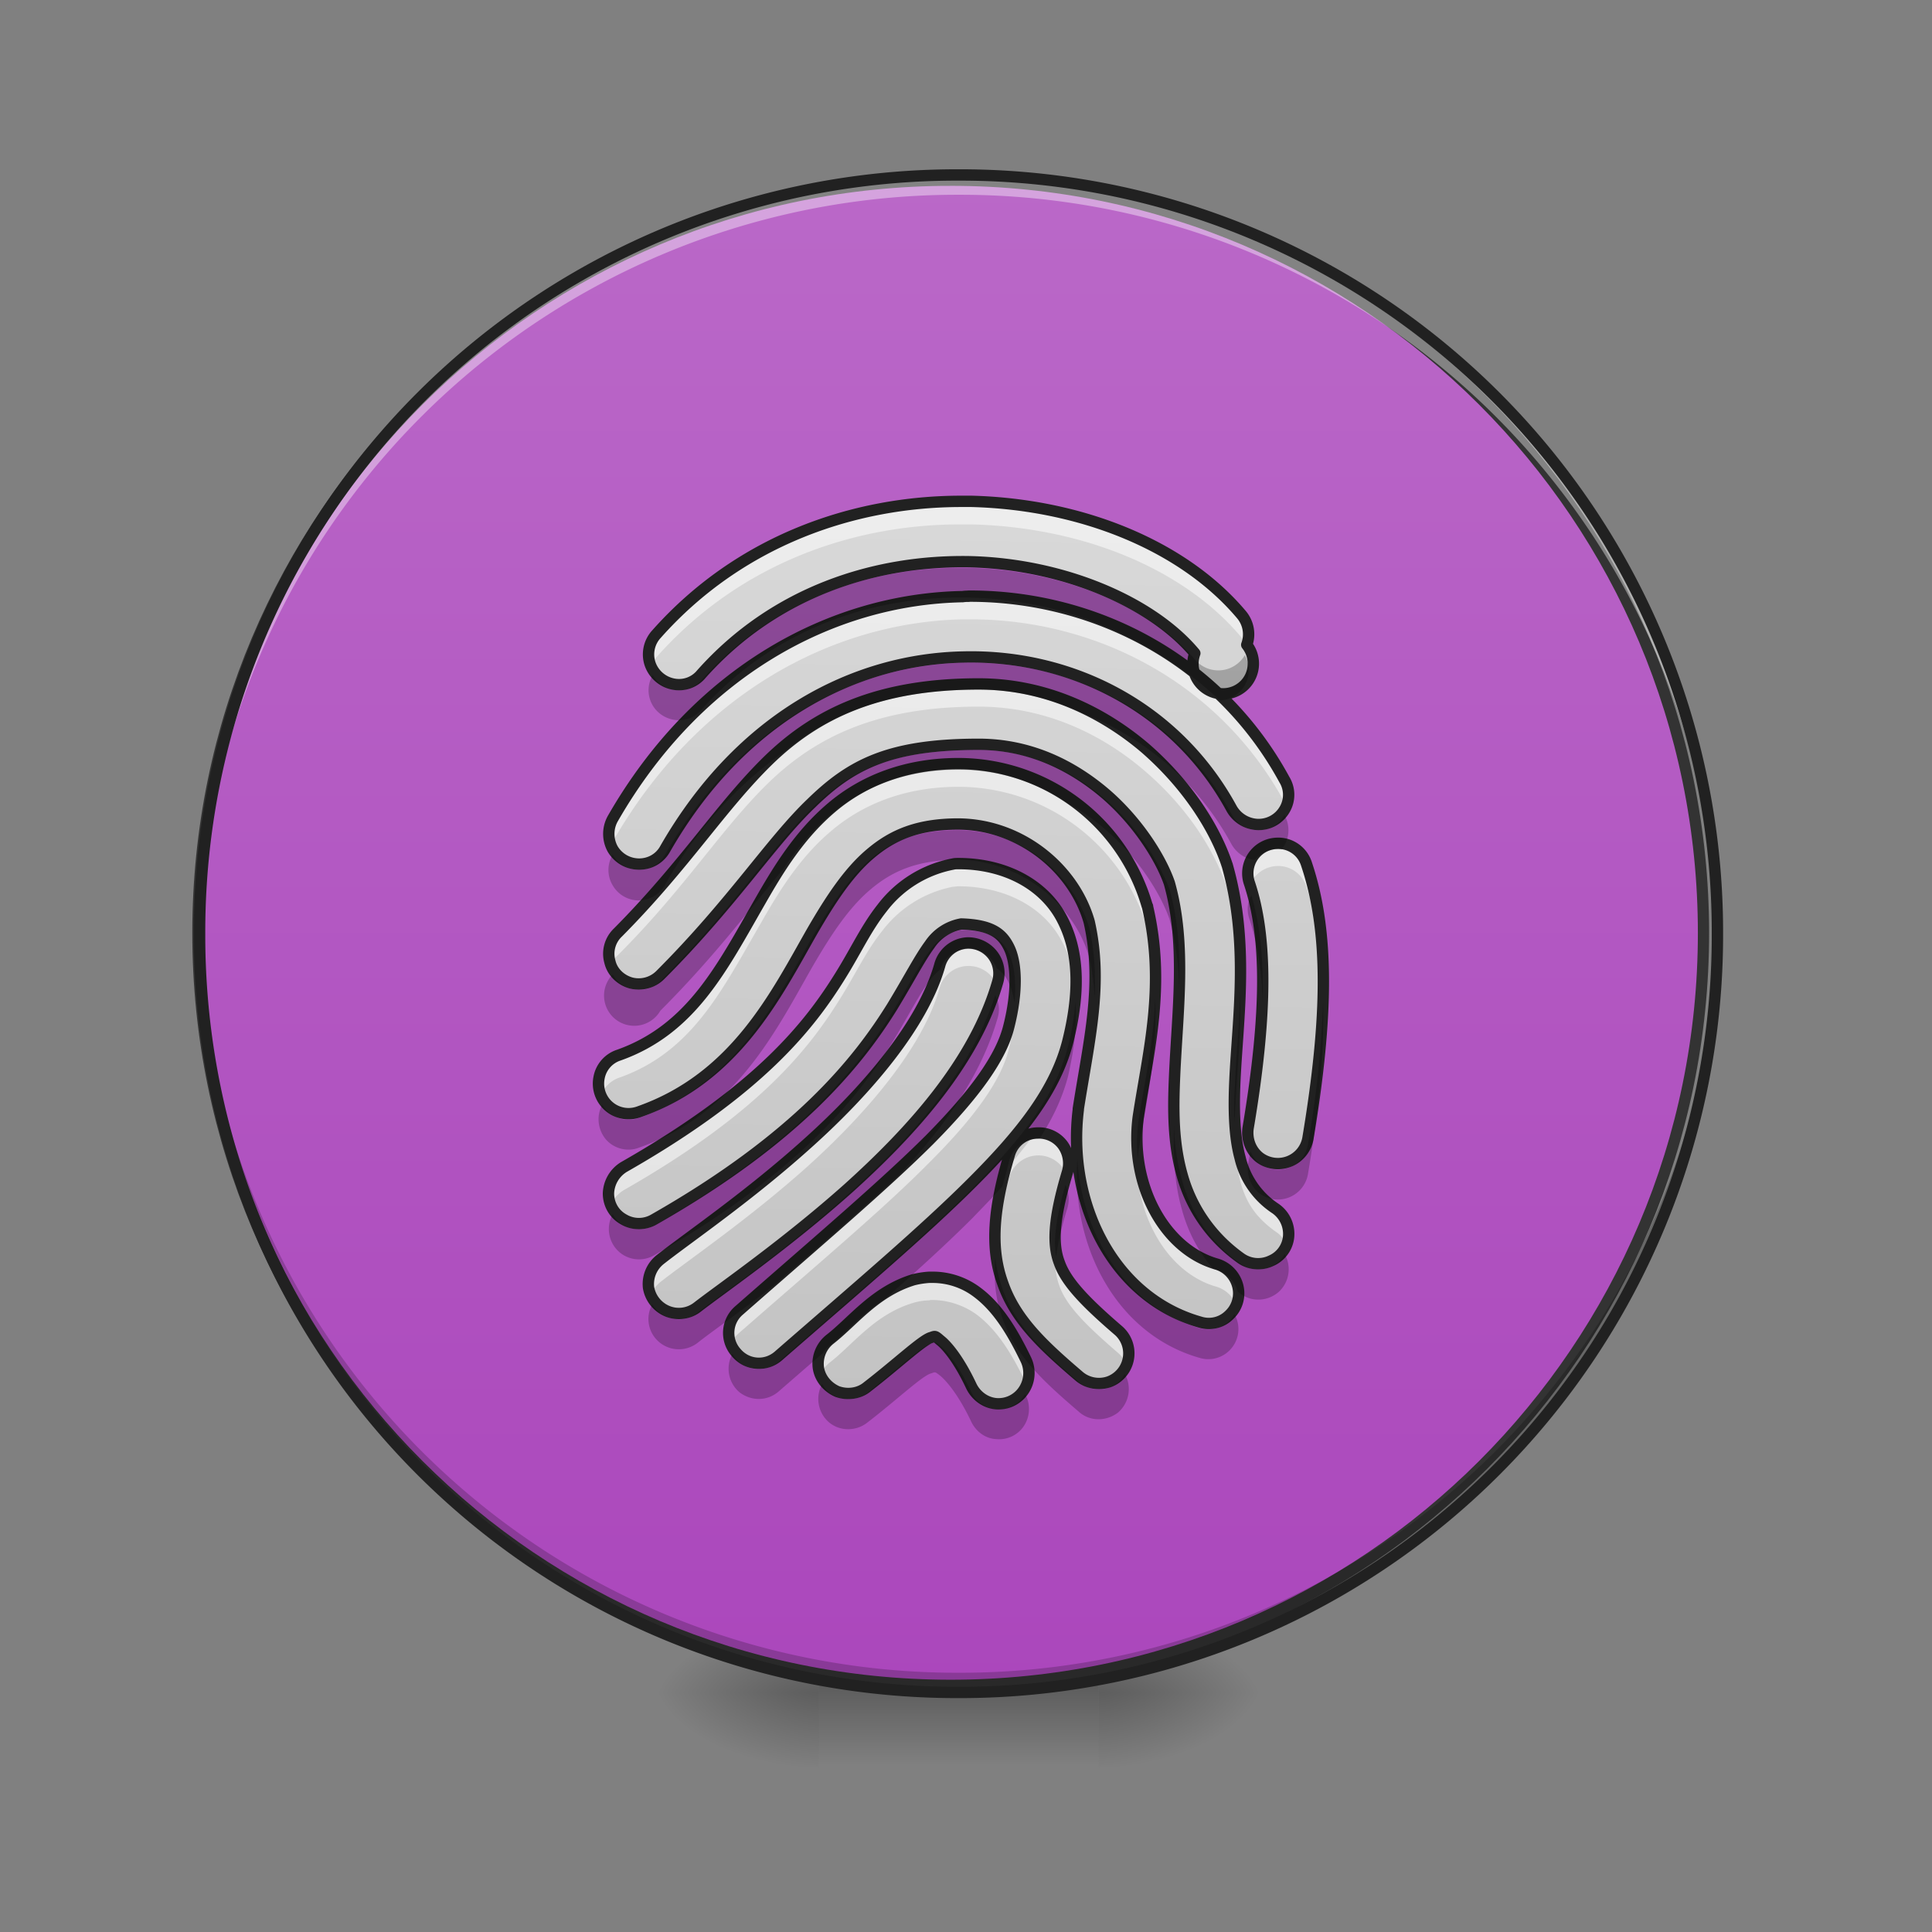 <svg xmlns="http://www.w3.org/2000/svg" width="16" height="16"><rect width="100%" height="100%" fill="#808080" stroke="none"/><defs><radialGradient id="a" gradientUnits="userSpaceOnUse" cx="450.909" cy="189.579" fx="450.909" fy="189.579" r="21.167" gradientTransform="matrix(0 -.039 -.07 0 22.262 31.798)"><stop offset="0" stop-opacity=".314"/><stop offset=".222" stop-opacity=".275"/><stop offset="1" stop-opacity="0"/></radialGradient><radialGradient id="b" gradientUnits="userSpaceOnUse" cx="450.909" cy="189.579" fx="450.909" fy="189.579" r="21.167" gradientTransform="matrix(0 .039 .07 0 -6.385 -3.764)"><stop offset="0" stop-opacity=".314"/><stop offset=".222" stop-opacity=".275"/><stop offset="1" stop-opacity="0"/></radialGradient><radialGradient id="c" gradientUnits="userSpaceOnUse" cx="450.909" cy="189.579" fx="450.909" fy="189.579" r="21.167" gradientTransform="matrix(0 -.039 .07 0 -6.385 31.798)"><stop offset="0" stop-opacity=".314"/><stop offset=".222" stop-opacity=".275"/><stop offset="1" stop-opacity="0"/></radialGradient><radialGradient id="d" gradientUnits="userSpaceOnUse" cx="450.909" cy="189.579" fx="450.909" fy="189.579" r="21.167" gradientTransform="matrix(0 .039 -.07 0 22.262 -3.764)"><stop offset="0" stop-opacity=".314"/><stop offset=".222" stop-opacity=".275"/><stop offset="1" stop-opacity="0"/></radialGradient><linearGradient id="e" gradientUnits="userSpaceOnUse" x1="255.323" y1="233.5" x2="255.323" y2="254.667" gradientTransform="matrix(.007 0 0 .031 6.233 6.72)"><stop offset="0" stop-opacity=".275"/><stop offset="1" stop-opacity="0"/></linearGradient><linearGradient id="f" gradientUnits="userSpaceOnUse" x1="254" y1="-168.667" x2="254" y2="233.5"><stop offset="0" stop-color="#ba68c8"/><stop offset="1" stop-color="#ab47bc"/></linearGradient><linearGradient id="g" gradientUnits="userSpaceOnUse" x1="960" y1="1695.118" x2="960" y2="175.118" gradientTransform="rotate(.882) scale(.008)"><stop offset="0" stop-color="#bdbdbd"/><stop offset="1" stop-color="#e0e0e0"/></linearGradient></defs><path d="M9.098 14.016h1.32v-.66h-1.32zm0 0" fill="url(#a)"/><path d="M6.781 14.016H5.457v.664h1.324zm0 0" fill="url(#b)"/><path d="M6.781 14.016H5.457v-.66h1.324zm0 0" fill="url(#c)"/><path d="M9.098 14.016h1.32v.664h-1.32zm0 0" fill="url(#d)"/><path d="M6.781 13.852h2.317v.828H6.78zm0 0" fill="url(#e)"/><path d="M253.976-168.63c111.114 0 201.106 89.992 201.106 201.106 0 110.99-89.992 200.981-201.106 200.981-110.99 0-201.106-89.991-201.106-200.98 0-111.115 90.116-201.106 201.106-201.106zm0 0" transform="matrix(.031 0 0 .031 0 6.72)" fill="url(#f)" stroke-width="3" stroke-linecap="round" stroke="#333"/><path d="M7.938 13.977A6.273 6.273 0 0 1 1.652 7.69V7.63a6.273 6.273 0 0 0 6.285 6.223 6.27 6.27 0 0 0 6.286-6.223v.062a6.273 6.273 0 0 1-6.286 6.286zm0 0" fill-opacity=".196"/><path d="M7.938 1.488a6.273 6.273 0 0 0-6.286 6.285v.063a6.273 6.273 0 0 1 6.285-6.223 6.27 6.27 0 0 1 6.286 6.223v-.063a6.273 6.273 0 0 0-6.286-6.285zm0 0" fill="#fff" fill-opacity=".392"/><path d="M7.938 1.402a6.318 6.318 0 0 0-6.333 6.332 6.318 6.318 0 0 0 6.332 6.329 6.318 6.318 0 0 0 6.333-6.329 6.318 6.318 0 0 0-6.332-6.332zm0 .094a6.223 6.223 0 0 1 6.238 6.238 6.222 6.222 0 0 1-6.239 6.235A6.222 6.222 0 0 1 1.7 7.734a6.223 6.223 0 0 1 6.239-6.238zm0 0" fill="#212121"/><path d="M7.96 4.152c-.882 0-1.831.32-2.522 1.098a.248.248 0 0 0-.055.246.255.255 0 0 0 .187.168.24.24 0 0 0 .239-.082c.609-.684 1.441-.945 2.226-.93.785.02 1.512.34 1.86.758a.25.25 0 1 0 .43-.07.252.252 0 0 0-.044-.25c-.48-.57-1.324-.914-2.234-.938H7.96zm.063.785c-.015 0-.03 0-.05.004-1.078.02-2.196.614-2.899 1.84a.259.259 0 0 0 0 .25.254.254 0 0 0 .219.125c.09 0 .172-.047.215-.125.625-1.09 1.57-1.574 2.476-1.59.907-.02 1.766.43 2.215 1.254a.259.259 0 0 0 .215.133.249.249 0 0 0 .223-.121.24.24 0 0 0 0-.25c-.532-.98-1.551-1.523-2.614-1.52zm.082.727c-.832 0-1.343.246-1.738.629-.394.383-.691.867-1.25 1.43-.066.062-.09.152-.066.242.02.086.09.152.176.176a.253.253 0 0 0 .242-.067c.597-.597.918-1.105 1.25-1.422.328-.32.644-.488 1.386-.488.426 0 .778.176 1.055.414.274.238.457.54.524.734.144.512.066 1.067.043 1.61-.012.273-.012.543.062.805.07.257.227.507.484.691a.248.248 0 0 0 .254.023.242.242 0 0 0 .145-.203.256.256 0 0 0-.11-.23.689.689 0 0 1-.292-.418c-.047-.172-.055-.39-.043-.645.023-.504.12-1.133-.063-1.777 0-.004-.004-.008-.004-.012-.101-.3-.328-.656-.672-.957-.347-.297-.82-.535-1.383-.535zm-.168.66c-.44 0-.792.145-1.05.364-.262.222-.434.5-.59.773-.317.55-.567 1.062-1.172 1.277a.243.243 0 0 0-.164.188.249.249 0 0 0 .332.281c.8-.281 1.133-.969 1.434-1.496.152-.262.3-.488.48-.64.18-.153.387-.247.73-.247.52.004.958.371 1.083.809.117.515 0 .976-.09 1.55v.008c-.094.762.28 1.551 1.008 1.758a.24.24 0 0 0 .242-.058.246.246 0 0 0 .07-.243.255.255 0 0 0-.176-.18c-.433-.124-.719-.655-.648-1.214.082-.543.23-1.09.078-1.742 0-.004 0-.008-.004-.012a1.63 1.63 0 0 0-1.559-1.176h-.003zm2.637.66a.249.249 0 0 0-.226.332c.144.434.152 1.055-.012 2.028-.012.09.02.18.09.238a.253.253 0 0 0 .406-.156c.168-1.008.176-1.711-.012-2.27a.245.245 0 0 0-.246-.172zm-2.636.168c-.016 0-.032 0-.047.004a.963.963 0 0 0-.586.364c-.133.168-.215.351-.344.558-.254.41-.664.942-1.793 1.586a.267.267 0 0 0-.129.219c0 .09.047.172.125.215a.247.247 0 0 0 .254 0c1.187-.676 1.684-1.301 1.969-1.758.14-.23.23-.406.312-.516a.398.398 0 0 1 .262-.172c.246.008.336.075.394.192.063.125.075.36 0 .656-.062.254-.277.555-.656.938-.379.378-.918.835-1.578 1.414a.245.245 0 0 0-.023.351c.09.106.246.117.351.024.66-.575 1.2-1.032 1.606-1.438.402-.402.687-.762.789-1.168.09-.363.105-.71-.043-1-.145-.289-.469-.469-.864-.469zm.074.657a.25.25 0 0 0-.23.187c-.141.492-.602 1.031-1.09 1.469-.489.441-.989.781-1.223.965a.258.258 0 0 0-.098.234.259.259 0 0 0 .156.195.25.25 0 0 0 .25-.035c.196-.152.73-.52 1.25-.984.52-.469 1.043-1.043 1.235-1.707a.25.25 0 0 0-.043-.227.258.258 0 0 0-.207-.097zm.582 1.574a.246.246 0 0 0-.235.18c-.129.433-.164.765-.054 1.066.105.3.332.512.629.766.066.058.16.078.246.05a.251.251 0 0 0 .078-.43c-.281-.242-.43-.402-.485-.558-.058-.152-.05-.36.067-.75a.26.26 0 0 0-.04-.227.247.247 0 0 0-.206-.097zm-.875 1.195h-.024a.735.735 0 0 0-.129.02c-.32.097-.5.343-.691.492a.258.258 0 0 0-.098.234c.012.09.075.164.157.2.082.03.18.019.25-.04.242-.187.449-.382.523-.406.04-.012.031-.02.082.024.05.039.149.152.254.375.039.082.117.14.207.148a.25.25 0 0 0 .227-.11.257.257 0 0 0 .02-.253c-.126-.262-.247-.442-.403-.559a.61.61 0 0 0-.375-.125zm0 0" fill="url(#g)"/><path d="M7.96 4.152c-.882 0-1.831.32-2.522 1.098a.25.25 0 0 0-.047.262.276.276 0 0 1 .046-.07C6.13 4.66 7.079 4.34 7.962 4.343h.086c.91.023 1.754.363 2.234.937.016.02.031.043.04.067a.258.258 0 0 0-.04-.258c-.48-.57-1.324-.914-2.234-.938H7.96zm.063.785c-.015 0-.03 0-.05.004-1.078.02-2.196.614-2.899 1.84A.253.253 0 0 0 5.06 7c.003-.008.011-.02.015-.031.703-1.223 1.82-1.817 2.899-1.84h.05c1.063-.004 2.082.535 2.614 1.516.008.007.011.02.015.027a.245.245 0 0 0-.015-.215c-.16-.3-.371-.559-.61-.773a.264.264 0 0 1-.132-.082.781.781 0 0 0-.075-.086 3.034 3.034 0 0 0-1.797-.579zm.082.727c-.832 0-1.343.246-1.738.629-.394.383-.691.867-1.25 1.43a.24.24 0 0 0-.058.27.243.243 0 0 1 .058-.083c.559-.558.856-1.047 1.25-1.43.395-.382.906-.628 1.738-.628.563 0 1.036.238 1.383.539.344.296.57.652.672.957 0 .004.004.004.004.007.074.266.102.524.11.774a3.319 3.319 0 0 0-.11-.961c0-.004-.004-.008-.004-.012-.101-.3-.328-.656-.672-.957-.347-.297-.82-.535-1.383-.535zm0 .688c-.64 0-.964.125-1.25.363-.242.215-.41.484-.558.746-.317.55-.567 1.062-1.172 1.277a.242.242 0 0 0-.145.133.237.237 0 0 0-.003.2.247.247 0 0 1 .148-.145c.605-.211.855-.727 1.172-1.274.156-.273.328-.554.59-.773.258-.219.61-.363 1.05-.363h.004a1.632 1.632 0 0 1 1.563 1.183c.039.172.059.336.066.492a2.603 2.603 0 0 0-.066-.68c0-.003 0-.007-.004-.011a1.633 1.633 0 0 0-1.215-1.137 1.388 1.388 0 0 0-.18-.011zm2.47.632c-.012 0-.024 0-.036.004a.236.236 0 0 1-.074.024.253.253 0 0 0-.117.304c0 .004.004.008.004.012a.252.252 0 0 1 .222-.156.244.244 0 0 1 .246.176c.086.254.133.539.137.87.008-.413-.035-.757-.137-1.062a.245.245 0 0 0-.246-.172zm-2.637.168c-.016 0-.032 0-.047.004a.963.963 0 0 0-.586.364c-.133.168-.215.351-.344.558-.254.41-.664.942-1.793 1.586a.252.252 0 0 0-.11.313.274.274 0 0 1 .11-.122c1.129-.644 1.539-1.18 1.793-1.59.129-.206.21-.386.344-.554a.968.968 0 0 1 .586-.367c.015 0 .03-.004.046-.004.395 0 .72.18.864.469.066.128.097.265.11.406a1.131 1.131 0 0 0-.11-.594c-.145-.289-.469-.469-.864-.469zm.023.692a.384.384 0 0 0-.113.039.257.257 0 0 0-.067.113c-.14.492-.601 1.031-1.09 1.469-.488.441-.988.781-1.222.965a.249.249 0 0 0-.078.293.258.258 0 0 1 .078-.106c.234-.183.734-.523 1.222-.96.489-.442.95-.981 1.09-1.473A.246.246 0 0 1 8.011 8a.25.25 0 0 1 .243.156c.004-.008.004-.015.008-.023a.256.256 0 0 0-.067-.254.63.63 0 0 0-.234-.035zm1.809.281c-.008.266-.032.531-.043.797a4.38 4.38 0 0 0-.004.32c0-.043 0-.086.004-.129.015-.328.046-.664.043-.988zm-.704.059c-.011.316-.078.636-.136 1v.007c-.012.11-.016.22-.012.329l.012-.141V9.37c.066-.437.152-.805.136-1.187zm1.391.039c-.008.312-.047.68-.121 1.12a.333.333 0 0 0 .012.126c.082-.504.117-.91.109-1.246zm-2.055 0c-.004.086-.02.175-.047.277-.062.254-.277.555-.656.938-.379.378-.918.835-1.578 1.414a.242.242 0 0 0-.066.28.219.219 0 0 1 .066-.093c.66-.578 1.2-1.031 1.578-1.414.38-.379.594-.684.656-.938.047-.183.06-.34.047-.464zm1.82 1.004a1.81 1.81 0 0 0 .048.55c.046.176.125.301.293.422a.22.22 0 0 1 .09.11.246.246 0 0 0-.09-.301.689.689 0 0 1-.293-.418 1.641 1.641 0 0 1-.047-.363zm-1.628.156H8.57c-.07.101-.156.207-.246.312a1.872 1.872 0 0 0-.082.64c.012-.17.051-.366.117-.585a.25.25 0 0 1 .473-.023l.008-.02a.26.26 0 0 0-.04-.227.247.247 0 0 0-.206-.097zm.824.133c-.035.53.242 1.023.656 1.14a.259.259 0 0 1 .164.149.249.249 0 0 0-.043-.258c-.015-.016-.035-.031-.05-.047a.553.553 0 0 0-.07-.031c-.364-.106-.622-.496-.657-.953zm-.676.816c-.012.133 0 .23.031.316.055.157.204.313.485.555a.24.24 0 0 1 .07.098.243.243 0 0 0-.07-.285c-.281-.243-.43-.403-.485-.559a.531.531 0 0 1-.03-.125zm-1.023.246h-.024a.735.735 0 0 0-.129.02c-.32.097-.5.343-.691.492a.254.254 0 0 0-.078.297.234.234 0 0 1 .078-.106c.191-.148.371-.398.691-.492a.491.491 0 0 1 .13-.02c.007-.003.015-.003.023-.003.129 0 .265.043.375.125.156.12.277.3.402.562l.004.016a.255.255 0 0 0-.004-.207c-.125-.262-.246-.442-.402-.559a.61.61 0 0 0-.375-.125zm0 0" fill="#fff" fill-opacity=".533"/><path d="M7.96 4.152c-.882 0-1.831.32-2.522 1.098a.248.248 0 0 0-.055.246.255.255 0 0 0 .187.168.24.24 0 0 0 .239-.082c.609-.684 1.441-.945 2.226-.93.785.02 1.512.34 1.86.758a.25.25 0 1 0 .43-.07.252.252 0 0 0-.044-.25c-.48-.57-1.324-.914-2.234-.938H7.96zm.063.786c-.015 0-.03 0-.05.003-1.078.02-2.196.614-2.899 1.84a.259.259 0 0 0 0 .25.254.254 0 0 0 .219.125c.09 0 .172-.047.215-.125.625-1.09 1.57-1.574 2.476-1.59.907-.02 1.766.43 2.215 1.254a.259.259 0 0 0 .215.133.249.249 0 0 0 .223-.121.24.24 0 0 0 0-.25c-.532-.98-1.551-1.523-2.614-1.52zm.082.726c-.832 0-1.343.246-1.738.629-.394.383-.691.867-1.25 1.43a.242.242 0 0 0-.066.242c.02.086.09.152.176.176a.253.253 0 0 0 .242-.067c.597-.597.918-1.105 1.25-1.422.328-.32.644-.488 1.386-.488.426 0 .778.176 1.055.414.274.238.457.54.524.735.144.511.066 1.066.043 1.609-.012.273-.012.543.062.805.07.257.227.507.484.691a.248.248 0 0 0 .254.023.242.242 0 0 0 .145-.203.256.256 0 0 0-.11-.23.689.689 0 0 1-.292-.418c-.047-.172-.055-.39-.043-.645.023-.504.12-1.132-.063-1.777 0-.004-.004-.008-.004-.012-.101-.3-.328-.656-.672-.957-.347-.297-.82-.535-1.383-.535zm-.167.66c-.442 0-.793.145-1.051.364-.262.222-.434.5-.59.773-.317.55-.567 1.062-1.172 1.277a.243.243 0 0 0-.164.188.249.249 0 0 0 .332.281c.8-.281 1.133-.969 1.434-1.496.152-.262.3-.488.48-.64.18-.153.387-.247.73-.247.52.004.958.371 1.083.809.117.515 0 .976-.09 1.55v.008c-.094.762.28 1.551 1.008 1.758a.24.24 0 0 0 .242-.058.246.246 0 0 0 .07-.243.255.255 0 0 0-.176-.18c-.433-.124-.719-.655-.648-1.214.082-.543.23-1.09.078-1.742 0-.004 0-.008-.004-.012a1.63 1.63 0 0 0-1.559-1.176h-.003zm2.636.66a.249.249 0 0 0-.226.332c.144.434.152 1.055-.012 2.028-.012.09.02.18.09.238a.253.253 0 0 0 .406-.156c.168-1.008.176-1.711-.012-2.27a.245.245 0 0 0-.246-.172zm-2.636.168c-.016 0-.032 0-.047.004a.963.963 0 0 0-.586.364c-.133.168-.215.351-.344.558-.254.41-.664.942-1.793 1.586a.267.267 0 0 0-.129.219c0 .09.047.172.125.215a.247.247 0 0 0 .254 0c1.187-.676 1.684-1.301 1.969-1.758.14-.23.23-.406.312-.516a.398.398 0 0 1 .262-.172c.246.008.336.075.394.192.063.125.075.36 0 .656-.062.254-.277.555-.656.938-.379.378-.918.835-1.578 1.414a.245.245 0 0 0-.023.351c.09.106.246.117.351.024.66-.575 1.2-1.032 1.606-1.438.402-.402.687-.762.789-1.168.09-.363.105-.71-.043-1-.145-.289-.469-.469-.863-.469zm.074.657a.25.25 0 0 0-.23.187c-.141.492-.602 1.031-1.09 1.469-.489.441-.989.781-1.223.965a.258.258 0 0 0-.098.234.259.259 0 0 0 .156.195.25.25 0 0 0 .25-.035c.196-.152.73-.52 1.25-.984.52-.469 1.043-1.043 1.235-1.707a.25.25 0 0 0-.043-.227.258.258 0 0 0-.207-.097zm.582 1.574a.246.246 0 0 0-.235.18c-.129.433-.164.765-.054 1.066.105.3.332.512.629.766.066.058.16.078.246.05a.251.251 0 0 0 .078-.43c-.281-.242-.43-.402-.485-.558-.058-.152-.05-.36.067-.75a.26.26 0 0 0-.04-.227.247.247 0 0 0-.206-.097zm-.875 1.195h-.024a.735.735 0 0 0-.129.02c-.32.097-.5.343-.691.492a.258.258 0 0 0-.098.234c.012.09.075.164.157.2.082.03.18.019.25-.04.242-.187.449-.382.523-.406.04-.012.031-.02.082.024.05.039.149.152.254.375.039.082.117.14.207.148a.25.25 0 0 0 .227-.11.257.257 0 0 0 .02-.253c-.126-.262-.247-.442-.403-.559a.61.61 0 0 0-.375-.125zm0 0" fill="none" stroke-width=".094" stroke-linecap="round" stroke-linejoin="round" stroke="#212121"/><path d="M7.96 4.703c-.76-.004-1.562.266-2.151.93a.251.251 0 0 1-.211.082.244.244 0 0 1-.192-.125.246.246 0 0 0 .07.328c.106.074.25.059.333-.04.609-.683 1.441-.948 2.226-.929.485.012.942.137 1.305.328.277.133.535.309.762.524a.251.251 0 0 0 .207-.375.254.254 0 0 1-.414.035c-.348-.418-1.075-.738-1.86-.758h-.074zm.067.785h-.043c-.906.02-1.851.5-2.476 1.59a.243.243 0 0 1-.215.125.246.246 0 0 1-.219-.125.247.247 0 0 0 0 .254.25.25 0 0 0 .219.125.255.255 0 0 0 .215-.129 3.368 3.368 0 0 1 1-1.113c.375-.309.86-.504 1.597-.504.32 0 .614.078.872.2.507.202.945.57 1.222 1.081.04.07.11.121.192.13a.26.26 0 0 1 .183-.09c.012 0 .028 0 .04.003a.254.254 0 0 0 .023-.285.242.242 0 0 1-.219.125.244.244 0 0 1-.219-.133c-.441-.812-1.281-1.258-2.172-1.254zm.078.723c-.742 0-1.058.168-1.386.488-.332.32-.653.828-1.25 1.426a.247.247 0 0 1-.211.07.247.247 0 0 1-.184-.125.25.25 0 1 0 .395.3c.46-.46.758-.866 1.02-1.175.109-.164.238-.324.398-.457.258-.218.61-.363 1.05-.363h.004c.34 0 .653.105.914.285.11.059.211.133.305.215.274.234.457.54.524.734.054.192.078.391.082.594.007-.289-.004-.57-.082-.844a1.912 1.912 0 0 0-.524-.734c-.277-.238-.629-.414-1.055-.414zm-.168.664c-.343 0-.55.09-.73.242-.18.156-.328.383-.48.645-.301.527-.633 1.21-1.434 1.496a.252.252 0 0 1-.305-.11c-.05.09-.039.204.028.286.066.078.18.109.277.07.8-.281 1.133-.969 1.434-1.496.152-.262.3-.488.48-.64.18-.153.387-.247.73-.247.52.004.958.371 1.083.805.027.117.039.226.046.336.008-.192 0-.383-.046-.582a1.143 1.143 0 0 0-1.082-.805zm2.426.54a.237.237 0 0 0-.015.198c.062.188.101.414.109.688.008-.364-.023-.653-.094-.887zm-2.402.288a.398.398 0 0 0-.262.172c-.082.105-.172.285-.312.512-.285.457-.782 1.082-1.969 1.761a.253.253 0 0 1-.191.024.232.232 0 0 1-.153-.117.254.254 0 0 0 .04.3.249.249 0 0 0 .304.04c1.187-.676 1.684-1.301 1.969-1.758.14-.23.23-.41.312-.516a.477.477 0 0 1 .086-.09.247.247 0 0 1 .227-.172.245.245 0 0 1 .242.16c.047.032.078.07.101.122.02.043.036.097.047.164.016-.184-.004-.325-.047-.41-.058-.122-.148-.188-.394-.192zm2.309.508c-.004.281-.036.547-.043.781-.008.11-.008.215-.004.313 0-.02 0-.043.004-.063.011-.308.054-.656.043-1.031zm-2.028.031c-.203.637-.71 1.192-1.215 1.645-.52.468-1.054.832-1.25.984a.242.242 0 0 1-.203.05.259.259 0 0 1-.172-.12.25.25 0 0 0 .055.312.253.253 0 0 0 .32.008c.118-.094.356-.258.637-.48.402-.348.75-.649 1.031-.91.364-.383.68-.82.817-1.301a.24.24 0 0 0-.02-.188zm1.324.028c-.011.363-.09.699-.14 1.03-.012.102-.012.2-.004.294 0-.016.004-.028.004-.043.062-.41.164-.824.14-1.281zm-.66.027a2.105 2.105 0 0 1-.062.371c-.102.406-.387.766-.79 1.172-.406.406-.945.86-1.605 1.437a.262.262 0 0 1-.207.059.251.251 0 0 1-.176-.125.256.256 0 0 0 .059.32c.098.074.23.074.324-.008l.364-.316c.019-.027.039-.05.062-.066.137-.11.27-.27.453-.383.277-.242.52-.465.727-.672.086-.09.172-.176.246-.262.02-.066.039-.14.058-.215a.25.25 0 0 1 .235-.18h.015c.11-.167.188-.335.235-.511.05-.219.078-.426.062-.621zm2.051.004a8.52 8.52 0 0 1-.125 1.176.249.249 0 0 1-.215.207.246.246 0 0 1-.262-.149c-.007.035-.011.07-.02.106-.01.09.02.18.09.238a.253.253 0 0 0 .407-.156c.094-.559.137-1.024.125-1.422zM9.723 9.316c-.008.239 0 .477.066.704.047.175.133.343.258.488.012.004.02.008.027.008a.262.262 0 0 1 .176.18c.008.007.016.011.023.019.098.07.227.062.317-.016a.255.255 0 0 0 .05-.312.255.255 0 0 1-.167.12.246.246 0 0 1-.2-.042 1.22 1.22 0 0 1-.484-.692 1.795 1.795 0 0 1-.066-.457zm-.801.282c-.05.726.324 1.453 1.015 1.648a.248.248 0 0 0 .266-.086.248.248 0 0 0 .02-.277.248.248 0 0 1-.286.117c-.609-.176-.976-.766-1.015-1.402zm-.098.214c-.082.282-.101.461-.078.594.016-.11.043-.238.094-.402a.27.27 0 0 0-.016-.191zm-.582.602c-.015.188.004.356.063.512.105.3.332.511.629.765.09.082.226.082.324.008a.257.257 0 0 0 .058-.32.25.25 0 0 1-.175.125.262.262 0 0 1-.207-.059c-.297-.254-.524-.468-.63-.765a1.197 1.197 0 0 1-.062-.266zm-.5.703c-.008 0-.015.004-.035.012-.074.02-.281.215-.523.406a.254.254 0 0 1-.204.047.232.232 0 0 1-.171-.121.256.256 0 0 0 .054.316c.09.078.227.078.32.004.243-.187.45-.383.524-.406.04-.012.031-.02.082.02.05.043.149.156.254.378.039.082.117.141.207.145a.246.246 0 0 0 .227-.105.257.257 0 0 0 .02-.254c-.005-.004-.005-.008-.009-.012a.252.252 0 0 1-.445-.02c-.105-.222-.203-.34-.254-.379-.027-.023-.039-.03-.047-.03zm0 0" fill-opacity=".235"/></svg>
